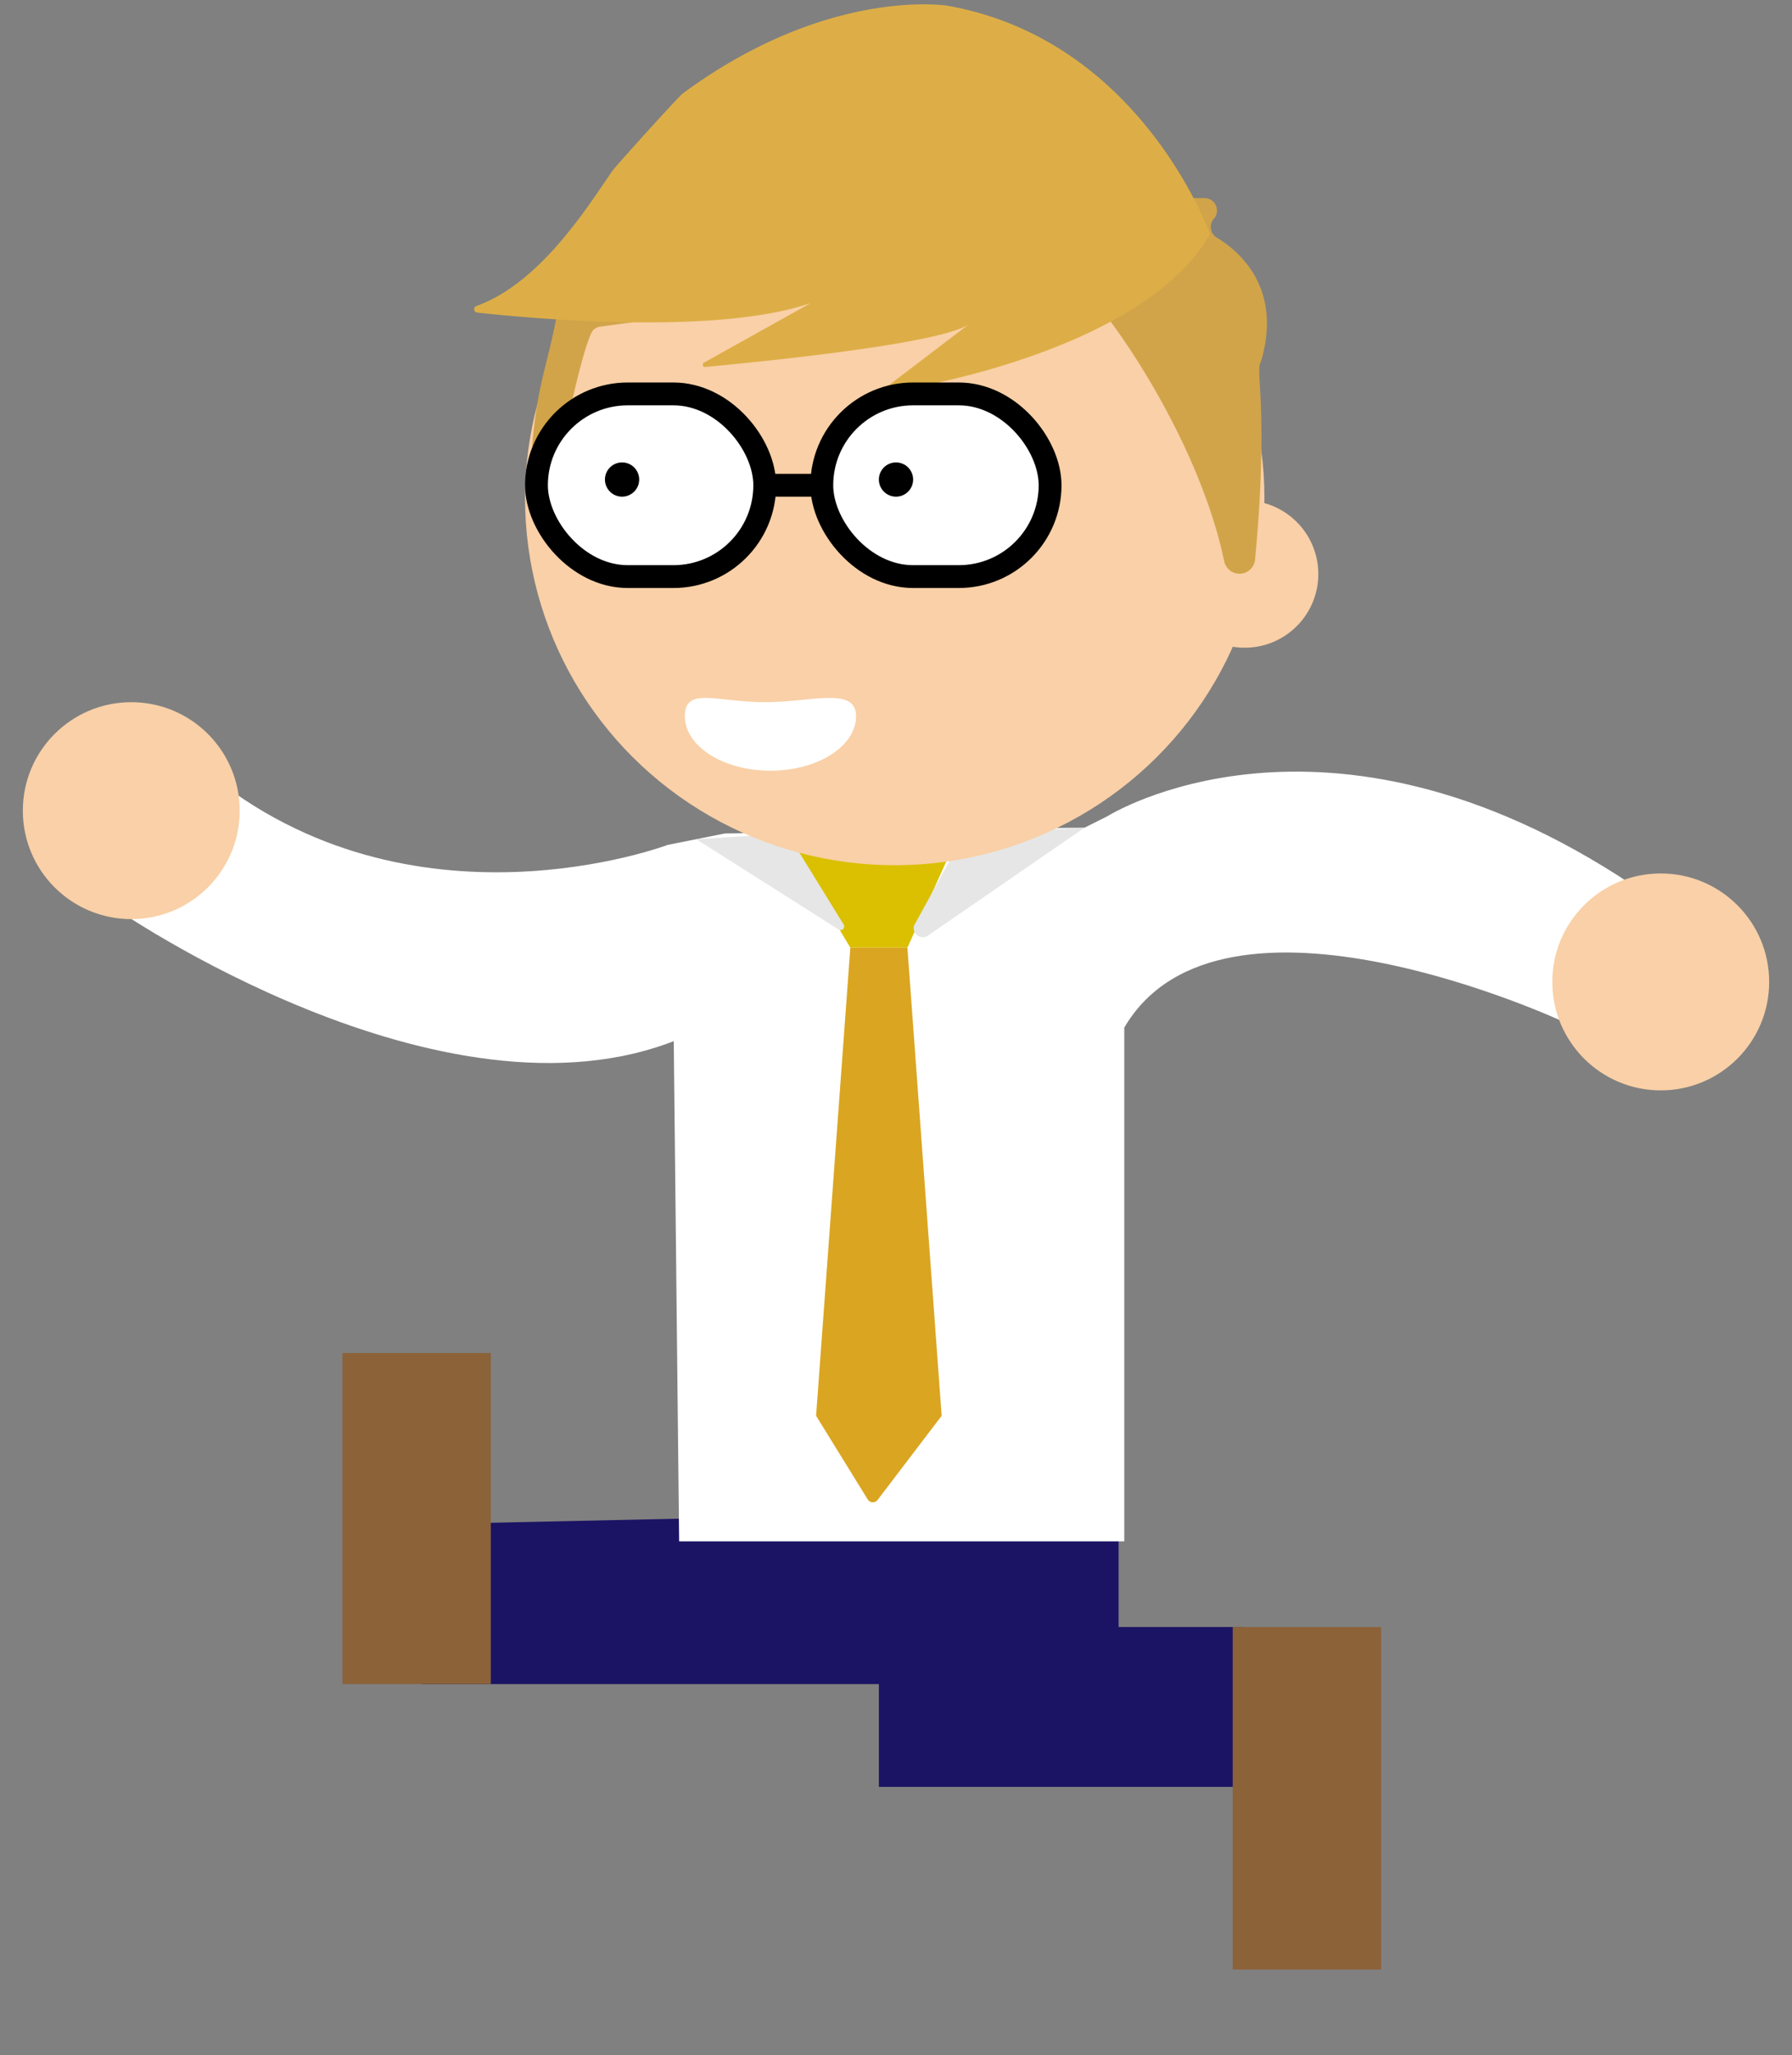 <svg xmlns="http://www.w3.org/2000/svg" viewBox="0 0 157 180">
  <rect x="0" y="0" width="157" height="180" fill="#808080" stroke="none"/>
  <title>Nate_Sprites</title>
  <g id="Layer_2" data-name="Layer 2">
    <g>
      <polygon points="109 156.5 109 142.5 98 142.5 98 132.5 77 135.5 77 156.5 109 156.5" style="fill: #1b1464"/>
      <rect x="99.5" y="151" width="30" height="13" transform="translate(-43 272) rotate(-90)" style="fill: #8c6239"/>
      <polygon points="37 133.5 37 147.5 83 147.5 83 132.5 37 133.5" style="fill: #1b1464"/>
      <rect x="22" y="126.5" width="29" height="13" transform="translate(-96.5 169.5) rotate(-90)" style="fill: #8c6239"/>
    </g>
    <g>
      <path d="M59,88.5l.5,46.5h39V90h0c8.5-14.5,38.5-.5,38.5-.5l6-12c-27-18-46-6-46-6l-2,1H94L63.5,73l-5,1h0S36,82.5,18,67.5l-8,12s28.79,20,49.5,11.5" style="fill: #fff"/>
      <circle cx="145.5" cy="86" r="9.5" style="fill: #f9d0a7"/>
      <circle cx="11.5" cy="71" r="9.5" style="fill: #f9d0a7"/>
    </g>
    <g>
      <polygon points="84.01 73 79.5 83 74.5 83 68.5 73 84.01 73" style="fill: #DAC000"/>
      <path d="M79.5,83l3,41-5.59,7.34a.53.53,0,0,1-.88,0L71.5,124l3-41Z" style="fill: #DAA520"/>
      <path d="M84.5,73l-4.42,8.07a.8.8,0,0,0,1.17.91L95,72.5Z" style="fill: #e6e6e6"/>
      <path d="M73.93,81,69,73l-8,.5,12.49,7.92A.32.32,0,0,0,73.93,81Z" style="fill: #e6e6e6"/>
    </g>
    <g>
      <ellipse cx="78.39" cy="43.64" rx="32.39" ry="32.14" style="fill: #f9d0a7"/>
      <circle cx="109.05" cy="50.28" r="6.45" style="fill: #f9d0a7"/>
      <path d="M60,62.73c0,2.63,3.36,4.77,7.5,4.77S75,65.36,75,62.73s-3.86-1.23-8-1.23S60,60.09,60,62.73Z" style="fill: #fff"/>
    </g>
    <g>
      <path d="M46.64,38.81C47.14,33.34,48,32,48.9,27a1.09,1.09,0,0,1,.58-.78L72.24,14.65a1,1,0,0,1,.63-.11l22.37,2.81h10.3a1.09,1.09,0,0,1,.81,1.81h0a1.08,1.08,0,0,0,.24,1.64c2,1.21,5.73,4.39,3.93,10.72a1.17,1.17,0,0,1-.09.24c-.44.8.73,4.45-.47,17.23a1.37,1.37,0,0,1-2.71.15C105.14,39,97.61,27.4,93.18,23.42a1.06,1.06,0,0,0-.92-.23L52.51,28.62a1.08,1.08,0,0,0-.51.26c-.54.51-1.72,5.17-2.76,10.3A1.31,1.31,0,0,1,46.64,38.81Z" style="fill: #d1a44a"/>
      <path d="M77.41,34.32C80,34.15,100.32,30.58,106,20.5c0,0-6-17-23-20,0,0-10.46-1.7-23.2,7.7-.37.28-5.86,6.35-6.12,6.73-1.92,2.73-6.2,9.82-11.94,11.87a.3.3,0,0,0,.06.58c5,.54,21,2,29.24-.84l-9.36,5.22a.2.2,0,0,0,.1.38c4.14-.39,20.88-2,23.17-3.79l-7.6,5.79A.1.1,0,0,0,77.41,34.32Z" style="fill: #ddae47"/>
    </g>
    <g>
      <g>
        <rect x="47" y="34.5" width="20" height="16" rx="8" transform="translate(114 85) rotate(-180)" style="fill: #fff;stroke: #000;stroke-miterlimit: 10;stroke-width: 2px"/>
        <rect x="72" y="34.5" width="20" height="16" rx="8" transform="translate(164 85) rotate(-180)" style="fill: #fff;stroke: #000;stroke-miterlimit: 10;stroke-width: 2px"/>
        <line x1="72" y1="42.5" x2="67" y2="42.5" style="fill: none;stroke: #000;stroke-miterlimit: 10;stroke-width: 2px"/>
      </g>
      <circle cx="78.5" cy="42" r="1.5"/>
      <circle cx="54.5" cy="42" r="1.5"/>
    </g>
  </g>
</svg>
